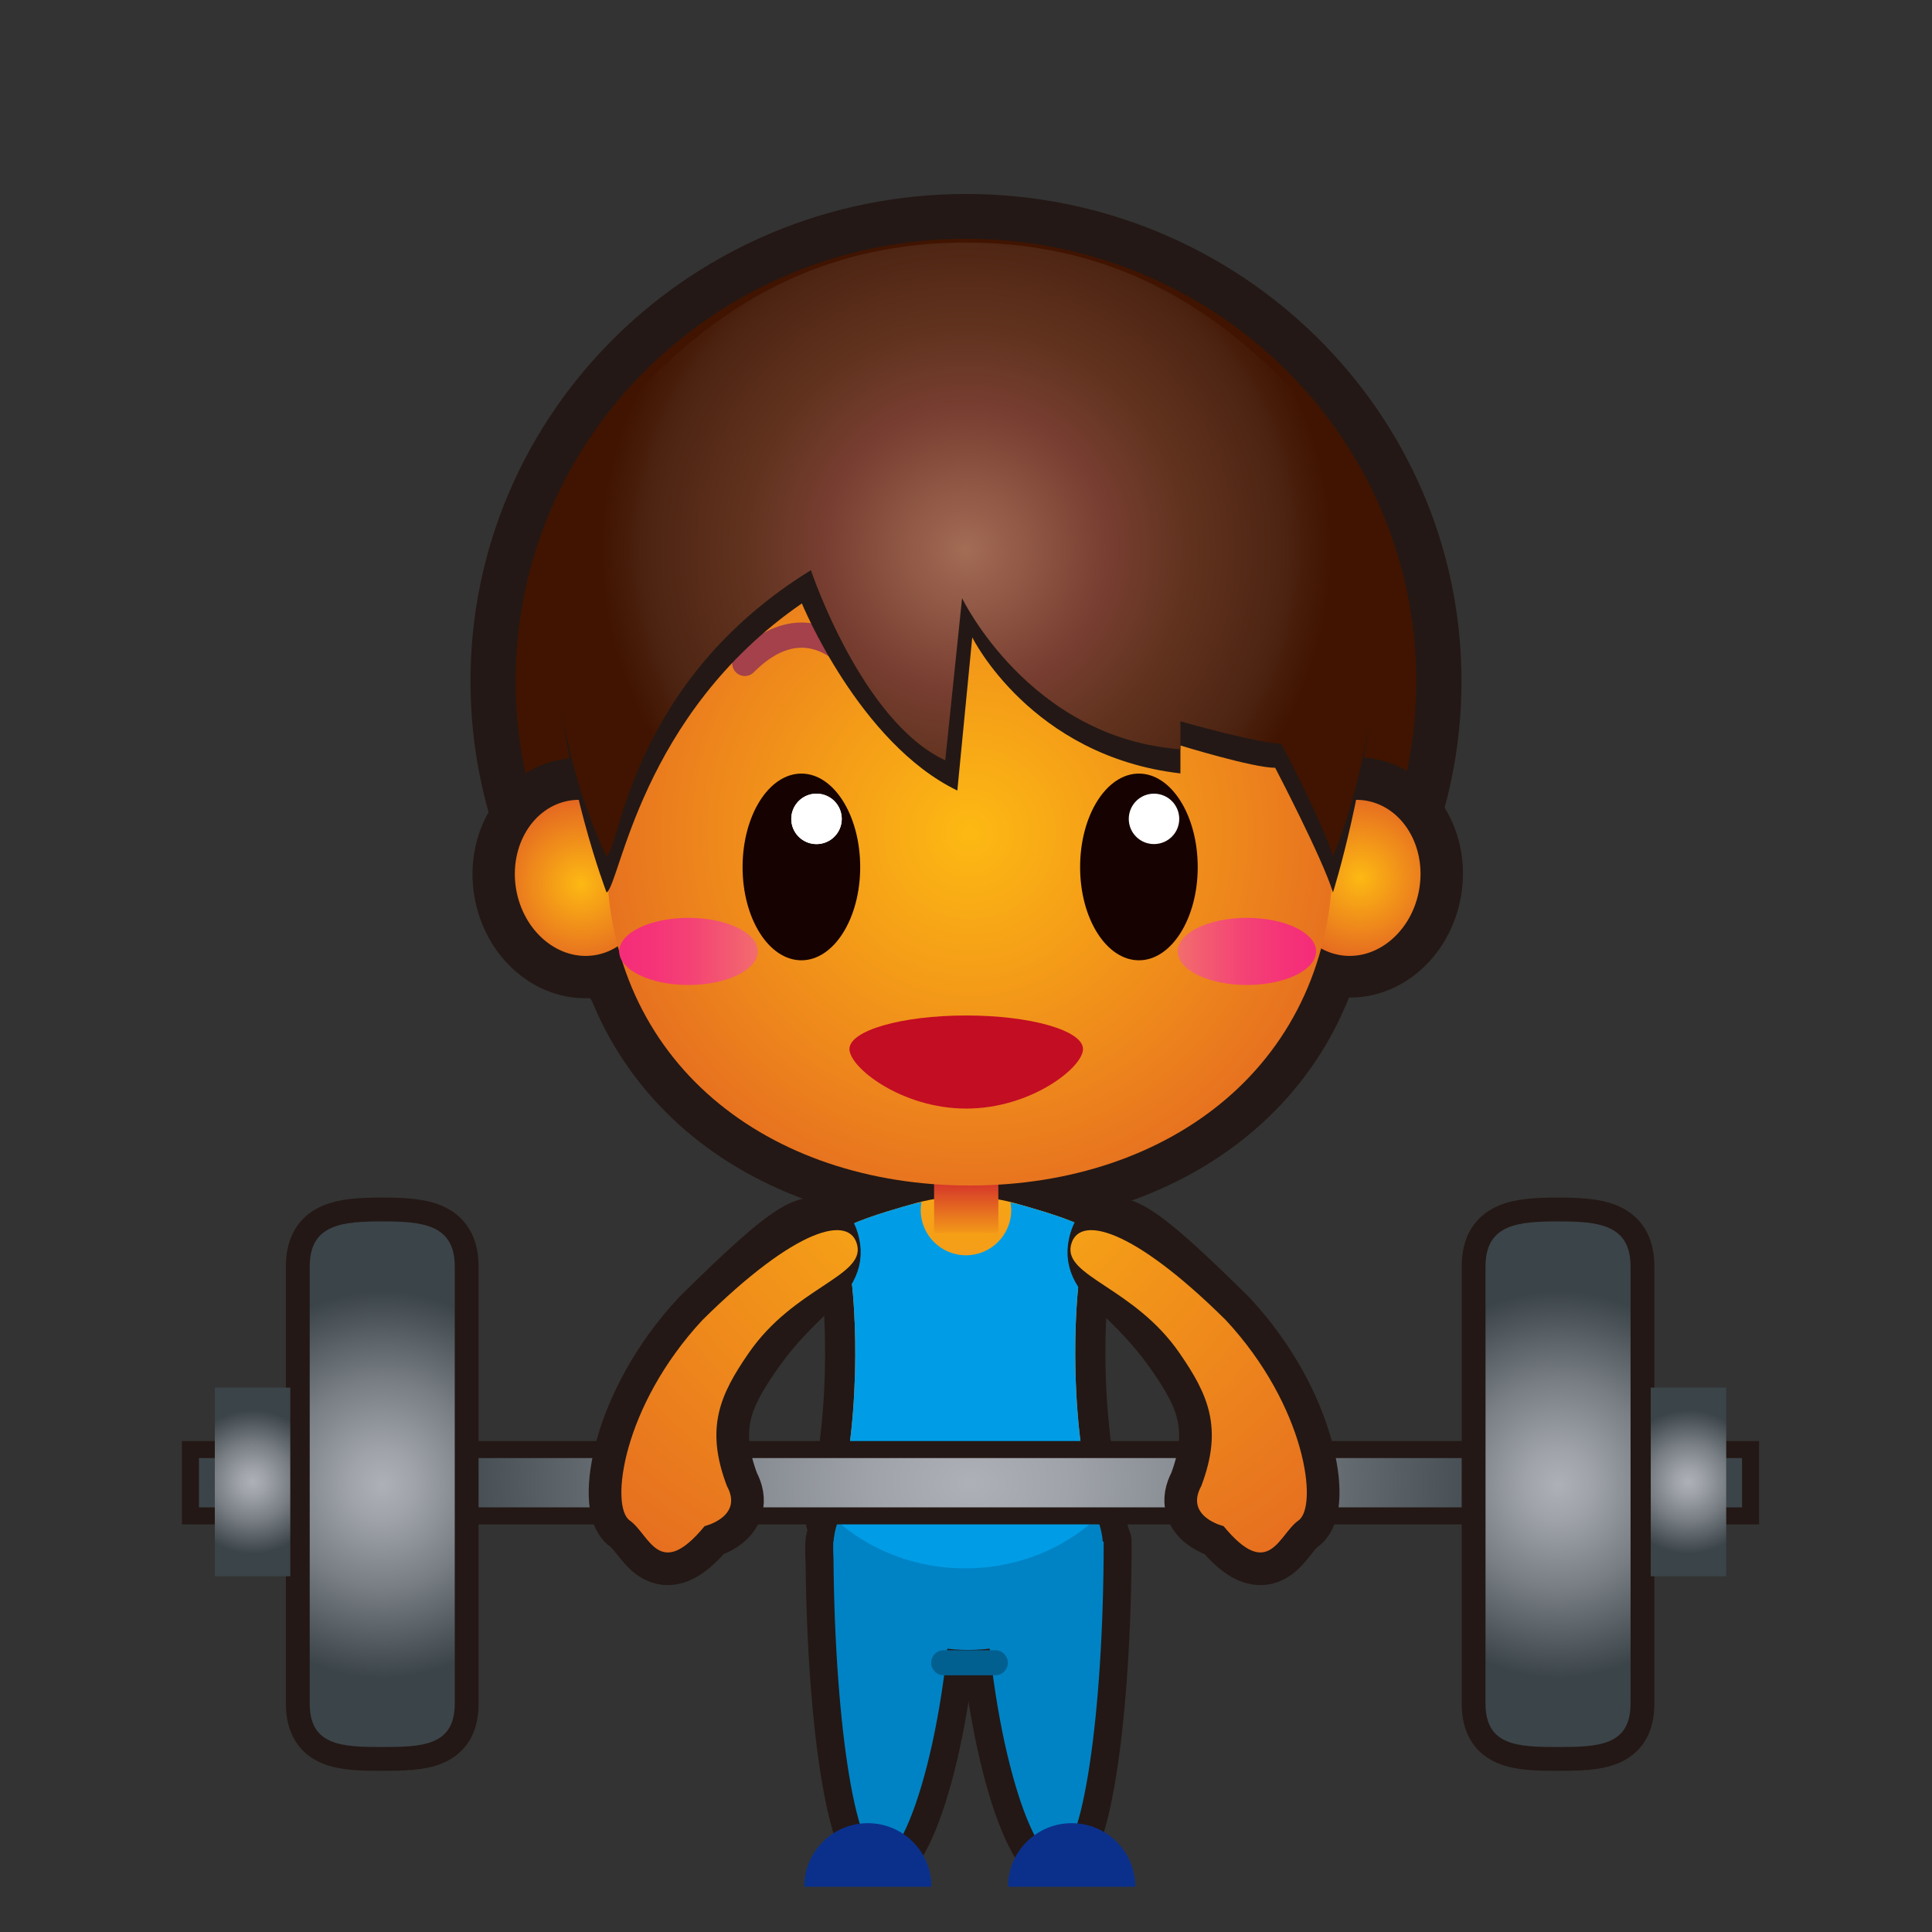 <?xml version="1.0" encoding="iso-8859-1"?>
<!-- Generator: Adobe Illustrator 16.0.0, SVG Export Plug-In . SVG Version: 6.00 Build 0)  -->
<!DOCTYPE svg PUBLIC "-//W3C//DTD SVG 1.1//EN" "http://www.w3.org/Graphics/SVG/1.1/DTD/svg11.dtd">
<svg version="1.1" xmlns="http://www.w3.org/2000/svg" xmlns:xlink="http://www.w3.org/1999/xlink" x="0px" y="0px" width="64px"
	 height="64px" viewBox="0 0 64 64" style="enable-background:new 0 0 64 64;" xml:space="preserve">
<rect x="0" y="0" width="64" height="64" fill="#333333" stroke="none"/>
<g id="man_x5F_weight_x5F_lifting_x28_br_x29_">
	<g id="g105_16_">
		
			<ellipse id="ellipse99_15_" style="fill:#231815;stroke:#231815;stroke-width:1.85;stroke-linecap:round;stroke-linejoin:round;stroke-miterlimit:10;" cx="32.071" cy="51.381" rx="4.469" ry="3.375"/>
		
			<path id="path101_28_" style="fill:#231815;stroke:#231815;stroke-width:1.85;stroke-linecap:round;stroke-linejoin:round;stroke-miterlimit:10;" d="
			M31.568,51.068c0.001,5.781-1.492,10.472-2.37,10.472c-0.876,0-1.589-4.688-1.59-10.472H31.568z"/>
		
			<path id="path103_27_" style="fill:#231815;stroke:#231815;stroke-width:1.85;stroke-linecap:round;stroke-linejoin:round;stroke-miterlimit:10;" d="
			M32.598,51.068c0,5.781,1.494,10.472,2.371,10.472s1.59-4.688,1.592-10.472H32.598z"/>
	</g>
	<g id="man_x5F_fairy_x28_ye_x29__71_">
		<g id="g155_71_">
			<g id="g153_114_">
				<g id="g142_80_">
					<path id="path26_123_" style="fill:#F09400;stroke:#231815;stroke-width:1.542;stroke-miterlimit:10;" d="M47.643,22.566
						c0,8.486-7.004,15.357-15.642,15.357c-8.642,0-15.645-6.871-15.645-15.357c0-8.487,7.003-15.369,15.645-15.369
						C40.639,7.197,47.643,14.079,47.643,22.566z"/>
					
						<radialGradient id="path41_1_" cx="314.949" cy="-316.264" r="0.504" gradientTransform="matrix(1 0 0 -1 -274 -298)" gradientUnits="userSpaceOnUse">
						<stop  offset="0" style="stop-color:#A36C55"/>
						<stop  offset="0.387" style="stop-color:#783E31"/>
						<stop  offset="0.603" style="stop-color:#61331F"/>
						<stop  offset="0.87" style="stop-color:#4D2412"/>
						<stop  offset="1" style="stop-color:#401400"/>
					</radialGradient>
					<path id="path41_92_" style="fill:url(#path41_1_);" d="M46.916,22.566c0,8.093-6.68,14.643-14.916,14.643
						c-8.24,0-14.919-6.55-14.919-14.643C17.081,14.472,23.76,7.91,32,7.91C40.236,7.91,46.916,14.472,46.916,22.566z"/>
					<path id="path43_106_" style="fill:#48140F;stroke:#231815;stroke-width:2.782;stroke-miterlimit:10;" d="M44.156,28.365
						c0,6.864-5.389,10.907-12.032,10.907c-6.644,0-12.03-4.043-12.03-10.907c0-6.871,5.387-12.443,12.03-12.443
						C38.768,15.922,44.156,21.494,44.156,28.365z"/>
					
						<ellipse id="ellipse45_72_" transform="matrix(0.163 -0.987 0.987 0.163 8.827 68.561)" style="fill:none;stroke:#231815;stroke-width:2.782;stroke-miterlimit:10;" cx="44.817" cy="29.079" rx="2.596" ry="2.226"/>
					
						<radialGradient id="path52_1_" cx="372.922" cy="-279.758" r="4.38" gradientTransform="matrix(0.987 0.163 0.163 -0.987 -277.422 -307.826)" gradientUnits="userSpaceOnUse">
						<stop  offset="0" style="stop-color:#FDB913"/>
						<stop  offset="1" style="stop-color:#D63929"/>
					</radialGradient>
					<path id="path52_82_" style="fill:url(#path52_1_);" d="M47.016,29.442c-0.233,1.415-1.408,2.399-2.621,2.198
						c-1.213-0.201-2.006-1.509-1.771-2.924c0.233-1.413,1.408-2.394,2.619-2.195C46.457,26.722,47.25,28.031,47.016,29.442z"/>
					
						<ellipse id="ellipse54_111_" transform="matrix(0.163 0.987 -0.987 0.163 44.839 5.307)" style="fill:none;stroke:#231815;stroke-width:2.782;stroke-miterlimit:10;" cx="19.292" cy="29.08" rx="2.596" ry="2.226"/>
					
						<radialGradient id="path61_1_" cx="-165.845" cy="-368.933" r="4.38" gradientTransform="matrix(-0.987 0.163 -0.163 -0.987 -204.576 -307.826)" gradientUnits="userSpaceOnUse">
						<stop  offset="0" style="stop-color:#FDB913"/>
						<stop  offset="1" style="stop-color:#D63929"/>
					</radialGradient>
					<path id="path61_76_" style="fill:url(#path61_1_);" d="M17.095,29.442c0.235,1.415,1.408,2.399,2.62,2.198
						c1.213-0.201,2.006-1.509,1.771-2.924c-0.233-1.413-1.406-2.394-2.62-2.195C17.655,26.722,16.862,28.031,17.095,29.442z"/>
					
						<path id="path34-7-5_276_" style="fill:#4C0A02;stroke:#231815;stroke-width:2;stroke-linecap:round;stroke-linejoin:round;stroke-miterlimit:10;" d="
						M35.732,42.494c0.268-0.322,0.537-1.664,0-1.934c-0.537-0.269-1.904-0.644-1.904-0.644c-1.229-0.377-2.477-0.377-3.704,0
						c0,0-1.369,0.375-1.906,0.644c-0.535,0.27-0.268,1.61,0,1.934c0,0,0.484,3.863-0.535,7.834c0,0,1.555,1.824,4.293,1.824
						c2.736,0,4.293-1.824,4.293-1.824C35.25,46.357,35.732,42.494,35.732,42.494z"/>
					
						<radialGradient id="path34-7-5_1_" cx="305.935" cy="-332.418" r="32.808" gradientTransform="matrix(1 0 0 -1 -274 -298)" gradientUnits="userSpaceOnUse">
						<stop  offset="0" style="stop-color:#FDB913"/>
						<stop  offset="1" style="stop-color:#D63929"/>
					</radialGradient>
					<path id="path34-7-5_275_" style="fill:url(#path34-7-5_1_);" d="M35.732,42.494c0.268-0.322,0.537-1.664,0-1.934
						c-0.537-0.269-1.904-0.644-1.904-0.644c-1.229-0.377-2.477-0.377-3.704,0c0,0-1.369,0.375-1.906,0.644
						c-0.535,0.27-0.268,1.61,0,1.934c0,0,0.484,3.863-0.535,7.834c0,0,1.555,1.625,4.293,1.625c2.736,0,4.293-1.625,4.293-1.625
						C35.25,46.357,35.732,42.494,35.732,42.494z"/>
					<linearGradient id="rect97_1_" gradientUnits="userSpaceOnUse" x1="32.007" y1="41.395" x2="32.007" y2="39.247">
						<stop  offset="0" style="stop-color:#FDB913"/>
						<stop  offset="1" style="stop-color:#D63929"/>
					</linearGradient>
					<rect id="rect97_62_" x="30.943" y="37.745" style="fill:url(#rect97_1_);" width="2.128" height="3.104"/>
					
						<radialGradient id="path119_1_" cx="306.125" cy="-325.597" r="22.04" gradientTransform="matrix(1 0 0 -1 -274 -298)" gradientUnits="userSpaceOnUse">
						<stop  offset="0" style="stop-color:#FDB913"/>
						<stop  offset="1" style="stop-color:#D63929"/>
					</radialGradient>
					<path id="path119_100_" style="fill:url(#path119_1_);" d="M44.156,28.365c0,6.864-5.389,10.907-12.032,10.907
						c-6.644,0-12.03-4.043-12.03-10.907c0-6.871,5.387-12.443,12.03-12.443C38.768,15.922,44.156,21.494,44.156,28.365z"/>
					
						<path id="path121_82_" style="fill:none;stroke:#A4414A;stroke-width:0.835;stroke-linecap:round;stroke-linejoin:round;stroke-miterlimit:10;" d="
						M39.541,21.976c0,0-1.555-2.108-3.654,0"/>
					
						<path id="path123_216_" style="fill:none;stroke:#A4414A;stroke-width:0.835;stroke-linecap:round;stroke-linejoin:round;stroke-miterlimit:10;" d="
						M28.329,21.976c0,0-1.557-2.108-3.656,0"/>
					<path id="path125_94_" style="fill:#231815;" d="M20.094,29.566c0,0-1.408-3.665-1.64-7.651
						c-0.16-2.803-0.503-4.605,1.724-7.109c2.278-2.563,5.702-5.97,11.822-5.97c6.117,0,9.544,3.407,11.822,5.969
						c2.227,2.504,1.883,4.306,1.723,7.109c-0.23,3.987-1.389,7.651-1.389,7.651c-0.326-1.09-1.914-4.131-1.914-4.131
						c-0.742,0-3.139-0.739-3.139-0.739v0.925c-4.957-0.57-6.896-4.507-6.896-4.507l-0.494,5.075
						c-3.256-1.575-5.15-6.199-5.15-6.199C21.208,23.676,20.548,29.293,20.094,29.566z"/>
					
						<radialGradient id="path140_1_" cx="306" cy="-316.2" r="12.095" gradientTransform="matrix(1 0 0 -1 -274 -298)" gradientUnits="userSpaceOnUse">
						<stop  offset="0" style="stop-color:#A36C55"/>
						<stop  offset="0.387" style="stop-color:#783E31"/>
						<stop  offset="0.603" style="stop-color:#61331F"/>
						<stop  offset="0.87" style="stop-color:#4D2412"/>
						<stop  offset="1" style="stop-color:#401400"/>
					</radialGradient>
					<path id="path140_72_" style="fill:url(#path140_1_);" d="M20.094,28.365c0,0-1.521-2.809-1.754-7.251
						c-0.163-3.124-0.389-4.605,1.838-7.109c2.278-2.563,5.702-5.97,11.822-5.97c6.117,0,9.544,3.407,11.822,5.969
						c2.227,2.504,2,3.985,1.838,7.109c-0.232,4.442-1.504,7.251-1.504,7.251c-0.326-1.09-1.715-3.73-1.715-3.73
						c-0.742,0-3.338-0.739-3.338-0.739v0.925c-5.008-0.37-7.233-5.005-7.233-5.005l-0.557,5.372
						c-2.782-1.292-4.45-6.299-4.45-6.299C20.874,22.58,20.548,28.092,20.094,28.365z"/>
				</g>
			</g>
		</g>
		<g id="g213_193_">
			
				<linearGradient id="ellipse170_1_" gradientUnits="userSpaceOnUse" x1="313.01" y1="-329.517" x2="317.598" y2="-329.517" gradientTransform="matrix(1 0 0 -1 -274 -298)">
				<stop  offset="0" style="stop-color:#F26D6D"/>
				<stop  offset="0.156" style="stop-color:#F35E70"/>
				<stop  offset="0.486" style="stop-color:#F44275"/>
				<stop  offset="0.778" style="stop-color:#F53278"/>
				<stop  offset="1" style="stop-color:#F52C79"/>
			</linearGradient>
			<ellipse id="ellipse170_70_" style="fill:url(#ellipse170_1_);" cx="41.305" cy="31.517" rx="2.293" ry="1.112"/>
			
				<linearGradient id="ellipse185_1_" gradientUnits="userSpaceOnUse" x1="-233.102" y1="-329.517" x2="-228.512" y2="-329.517" gradientTransform="matrix(-1 0 0 -1 -208 -298)">
				<stop  offset="0" style="stop-color:#F26D6D"/>
				<stop  offset="0.156" style="stop-color:#F35E70"/>
				<stop  offset="0.486" style="stop-color:#F44275"/>
				<stop  offset="0.778" style="stop-color:#F53278"/>
				<stop  offset="1" style="stop-color:#F52C79"/>
			</linearGradient>
			<ellipse id="ellipse185_140_" style="fill:url(#ellipse185_1_);" cx="22.807" cy="31.517" rx="2.295" ry="1.112"/>
			<path id="ellipse185_139_" style="fill:#C30D23;" d="M32.008,33.639c2.136,0,3.868,0.498,3.868,1.112s-1.732,1.972-3.868,1.972
				c-2.137,0-3.869-1.357-3.869-1.972S29.871,33.639,32.008,33.639z"/>
		</g>
		
			<path id="line200_80_" style="fill:none;stroke:#026091;stroke-width:0.831;stroke-linecap:round;stroke-linejoin:round;stroke-miterlimit:10;" d="
			M31.261,55.081"/>
	</g>
	<ellipse id="ellipse107_13_" style="fill:#0083C5;" cx="32.071" cy="51.281" rx="4.469" ry="3.375"/>
	<path id="path191_19_" style="fill:#0083C5;" d="M31.568,51.068c0.001,5.781-1.492,10.472-2.37,10.472
		c-0.876,0-1.589-4.688-1.59-10.472H31.568z"/>
	<path id="path193_20_" style="fill:#0083C5;" d="M32.598,51.068c0,5.781,1.494,10.472,2.371,10.472s1.59-4.688,1.592-10.472H32.598
		z"/>
	<path id="path196_260_" style="fill:#0B308C;" d="M33.393,62.501c0-1.163,0.945-2.106,2.107-2.106c1.164,0,2.107,0.943,2.107,2.106
		H33.393z"/>
	<path id="path198_16_" style="fill:#0B308C;" d="M26.642,62.501c0-1.163,0.943-2.106,2.107-2.106s2.107,0.943,2.107,2.106H26.642z"
		/>
	
		<line id="line200_79_" style="fill:none;stroke:#026091;stroke-width:0.831;stroke-linecap:round;stroke-linejoin:round;stroke-miterlimit:10;" x1="31.261" y1="55.081" x2="32.971" y2="55.081"/>
	<g>
		<path style="fill:#009DE6;" d="M35.732,42.494c0.268-0.322,0.537-1.664,0-1.934c-0.537-0.269-1.904-0.644-1.904-0.644
			c-0.117-0.036-0.235-0.052-0.354-0.081c0.014,0.081,0.025,0.163,0.025,0.248c0,0.828-0.671,1.5-1.5,1.5s-1.5-0.672-1.5-1.5
			c0-0.089,0.011-0.175,0.026-0.259c-0.134,0.031-0.269,0.051-0.402,0.092c0,0-1.369,0.375-1.906,0.644
			c-0.535,0.27-0.268,1.61,0,1.934c0,0,0.484,3.863-0.535,7.834c0,0,1.555,1.625,4.293,1.625c2.736,0,4.293-1.625,4.293-1.625
			C35.25,46.357,35.732,42.494,35.732,42.494z"/>
	</g>
	<g id="g116_16_">
		<g id="g114_17_">
			<g id="g213_192_">
				<path id="path209_141_" style="fill:#160201;" d="M39.676,28.725c0,1.703-0.873,3.086-1.947,3.086
					c-1.078,0-1.949-1.383-1.949-3.086c0-1.713,0.871-3.099,1.949-3.099C38.803,25.627,39.676,27.012,39.676,28.725z"/>
				<path id="path211_119_" style="fill:#FFFFFF;" d="M39.064,27.127c0,0.462-0.373,0.834-0.838,0.834
					c-0.461,0-0.834-0.372-0.834-0.834c0-0.461,0.373-0.836,0.834-0.836C38.691,26.291,39.064,26.666,39.064,27.127z"/>
			</g>
			<g id="g213_191_">
				<path id="path209_129_" style="fill:#160201;" d="M28.495,28.725c0,1.703-0.873,3.086-1.947,3.086
					c-1.078,0-1.949-1.383-1.949-3.086c0-1.713,0.871-3.099,1.949-3.099C27.622,25.627,28.495,27.012,28.495,28.725z"/>
				<path id="path211_118_" style="fill:#FFFFFF;" d="M27.884,27.127c0,0.462-0.373,0.834-0.838,0.834
					c-0.461,0-0.834-0.372-0.834-0.834c0-0.461,0.373-0.836,0.834-0.836C27.511,26.291,27.884,26.666,27.884,27.127z"/>
			</g>
			<circle id="circle223_27_" style="fill:#FFFFFF;" cx="27.048" cy="27.127" r="0.836"/>
		</g>
	</g>
	<g>
		
			<radialGradient id="SVGID_1_" cx="32.427" cy="66.138" r="20.878" gradientTransform="matrix(0.866 0 0 0.653 4.055 5.935)" gradientUnits="userSpaceOnUse">
			<stop  offset="0.006" style="stop-color:#AEB0B7"/>
			<stop  offset="0.187" style="stop-color:#9FA2A9"/>
			<stop  offset="0.534" style="stop-color:#787E84"/>
			<stop  offset="1" style="stop-color:#3B4449"/>
		</radialGradient>
		
			<rect x="6.59" y="48.3" style="fill:url(#SVGID_1_);stroke:#231815;stroke-width:1.128;stroke-miterlimit:10;" width="51.118" height="1.633"/>
		
			<radialGradient id="SVGID_2_" cx="32.427" cy="66.138" r="20.878" gradientTransform="matrix(0.866 0 0 0.653 4.055 5.935)" gradientUnits="userSpaceOnUse">
			<stop  offset="0.006" style="stop-color:#AEB0B7"/>
			<stop  offset="0.187" style="stop-color:#9FA2A9"/>
			<stop  offset="0.534" style="stop-color:#787E84"/>
			<stop  offset="1" style="stop-color:#3B4449"/>
		</radialGradient>
		<rect x="6.59" y="48.3" style="fill:url(#SVGID_2_);" width="51.118" height="1.633"/>
		<g>
			<path style="fill:#595757;stroke:#231815;stroke-width:1.578;stroke-miterlimit:10;" d="M15.064,56.436
				c0,1.397-1.075,1.436-2.402,1.436l0,0c-1.328,0-2.402-0.038-2.402-1.436V41.951c0-1.396,1.074-1.49,2.402-1.49l0,0
				c1.327,0,2.402,0.095,2.402,1.49V56.436z"/>
			
				<radialGradient id="SVGID_3_" cx="0.439" cy="49.157" r="7.917" gradientTransform="matrix(0.769 0 0 0.81 12.325 9.363)" gradientUnits="userSpaceOnUse">
				<stop  offset="0.006" style="stop-color:#AEB0B7"/>
				<stop  offset="0.187" style="stop-color:#9FA2A9"/>
				<stop  offset="0.534" style="stop-color:#787E84"/>
				<stop  offset="1" style="stop-color:#3B4449"/>
			</radialGradient>
			<path style="fill:url(#SVGID_3_);" d="M15.064,56.436c0,1.397-1.075,1.436-2.402,1.436l0,0c-1.328,0-2.402-0.038-2.402-1.436
				V41.951c0-1.396,1.074-1.49,2.402-1.49l0,0c1.327,0,2.402,0.095,2.402,1.49V56.436z"/>
		</g>
		<g>
			<path style="fill:#595757;stroke:#231815;stroke-width:1.578;stroke-miterlimit:10;" d="M54.014,56.436
				c0,1.397-1.075,1.436-2.402,1.436l0,0c-1.328,0-2.402-0.038-2.402-1.436V41.951c0-1.396,1.074-1.49,2.402-1.49l0,0
				c1.327,0,2.402,0.095,2.402,1.49V56.436z"/>
			
				<radialGradient id="SVGID_4_" cx="51.101" cy="49.157" r="7.917" gradientTransform="matrix(0.769 0 0 0.81 12.325 9.363)" gradientUnits="userSpaceOnUse">
				<stop  offset="0.006" style="stop-color:#AEB0B7"/>
				<stop  offset="0.187" style="stop-color:#9FA2A9"/>
				<stop  offset="0.534" style="stop-color:#787E84"/>
				<stop  offset="1" style="stop-color:#3B4449"/>
			</radialGradient>
			<path style="fill:url(#SVGID_4_);" d="M54.014,56.436c0,1.397-1.075,1.436-2.402,1.436l0,0c-1.328,0-2.402-0.038-2.402-1.436
				V41.951c0-1.396,1.074-1.49,2.402-1.49l0,0c1.327,0,2.402,0.095,2.402,1.49V56.436z"/>
		</g>
		<radialGradient id="SVGID_5_" cx="55.933" cy="49.091" r="2.38" gradientUnits="userSpaceOnUse">
			<stop  offset="0.006" style="stop-color:#AEB0B7"/>
			<stop  offset="0.187" style="stop-color:#9FA2A9"/>
			<stop  offset="0.534" style="stop-color:#787E84"/>
			<stop  offset="1" style="stop-color:#3B4449"/>
		</radialGradient>
		<rect x="54.683" y="45.966" style="fill:url(#SVGID_5_);" width="2.5" height="6.25"/>
		<radialGradient id="SVGID_6_" cx="8.366" cy="49.091" r="2.38" gradientUnits="userSpaceOnUse">
			<stop  offset="0.006" style="stop-color:#AEB0B7"/>
			<stop  offset="0.187" style="stop-color:#9FA2A9"/>
			<stop  offset="0.534" style="stop-color:#787E84"/>
			<stop  offset="1" style="stop-color:#3B4449"/>
		</radialGradient>
		<rect x="7.116" y="45.966" style="fill:url(#SVGID_6_);" width="2.5" height="6.25"/>
	</g>
	<path id="path30-2_76_" style="fill:#231815;stroke:#231815;stroke-width:2.165;stroke-miterlimit:10;" d="M39.074,44.824
		c0.936,1.357,1.457,2.465,0.719,4.404c-0.558,1.018,0.739,1.327,0.739,1.327c1.513,1.837,1.825,0.274,2.481-0.187
		c0.66-0.461,0.25-3.781-2.41-6.642c-3.098-3.066-3.893-3.509-4.131-2.473C36.236,42.293,37.574,42.646,39.074,44.824z"/>
	
		<radialGradient id="path30-2_1_" cx="395.858" cy="-222.727" r="27.983" gradientTransform="matrix(-0.245 1.007 -1.064 -0.407 -109.044 -453.103)" gradientUnits="userSpaceOnUse">
		<stop  offset="0" style="stop-color:#FDB913"/>
		<stop  offset="1" style="stop-color:#D63929"/>
	</radialGradient>
	<path id="path30-2_75_" style="fill:url(#path30-2_1_);" d="M39.074,44.824c0.936,1.357,1.457,2.465,0.719,4.404
		c-0.558,1.018,0.739,1.327,0.739,1.327c1.513,1.837,1.825,0.274,2.481-0.187c0.66-0.461,0.25-3.781-2.41-6.642
		c-3.098-3.066-4.889-3.509-5.127-2.473C35.24,42.293,37.574,42.646,39.074,44.824z"/>
	<path id="path30-2_74_" style="fill:#231815;stroke:#231815;stroke-width:2.165;stroke-miterlimit:10;" d="M24.8,44.824
		c-0.936,1.357-1.457,2.465-0.719,4.404c0.558,1.018-0.739,1.327-0.739,1.327c-1.513,1.837-1.825,0.274-2.481-0.187
		c-0.66-0.461-0.25-3.781,2.41-6.642c3.098-3.066,3.893-3.509,4.131-2.473C27.638,42.293,26.3,42.646,24.8,44.824z"/>
	
		<radialGradient id="path30-2_2_" cx="390.69" cy="-235.513" r="27.984" gradientTransform="matrix(0.245 1.007 1.064 -0.407 187.794 -453.103)" gradientUnits="userSpaceOnUse">
		<stop  offset="0" style="stop-color:#FDB913"/>
		<stop  offset="1" style="stop-color:#D63929"/>
	</radialGradient>
	<path id="path30-2_73_" style="fill:url(#path30-2_2_);" d="M24.8,44.824c-0.936,1.357-1.457,2.465-0.719,4.404
		c0.558,1.018-0.739,1.327-0.739,1.327c-1.513,1.837-1.825,0.274-2.481-0.187c-0.66-0.461-0.25-3.781,2.41-6.642
		c3.098-3.066,4.889-3.509,5.127-2.473C28.634,42.293,26.3,42.646,24.8,44.824z"/>
</g>
<g id="Layer_1">
</g>
</svg>

